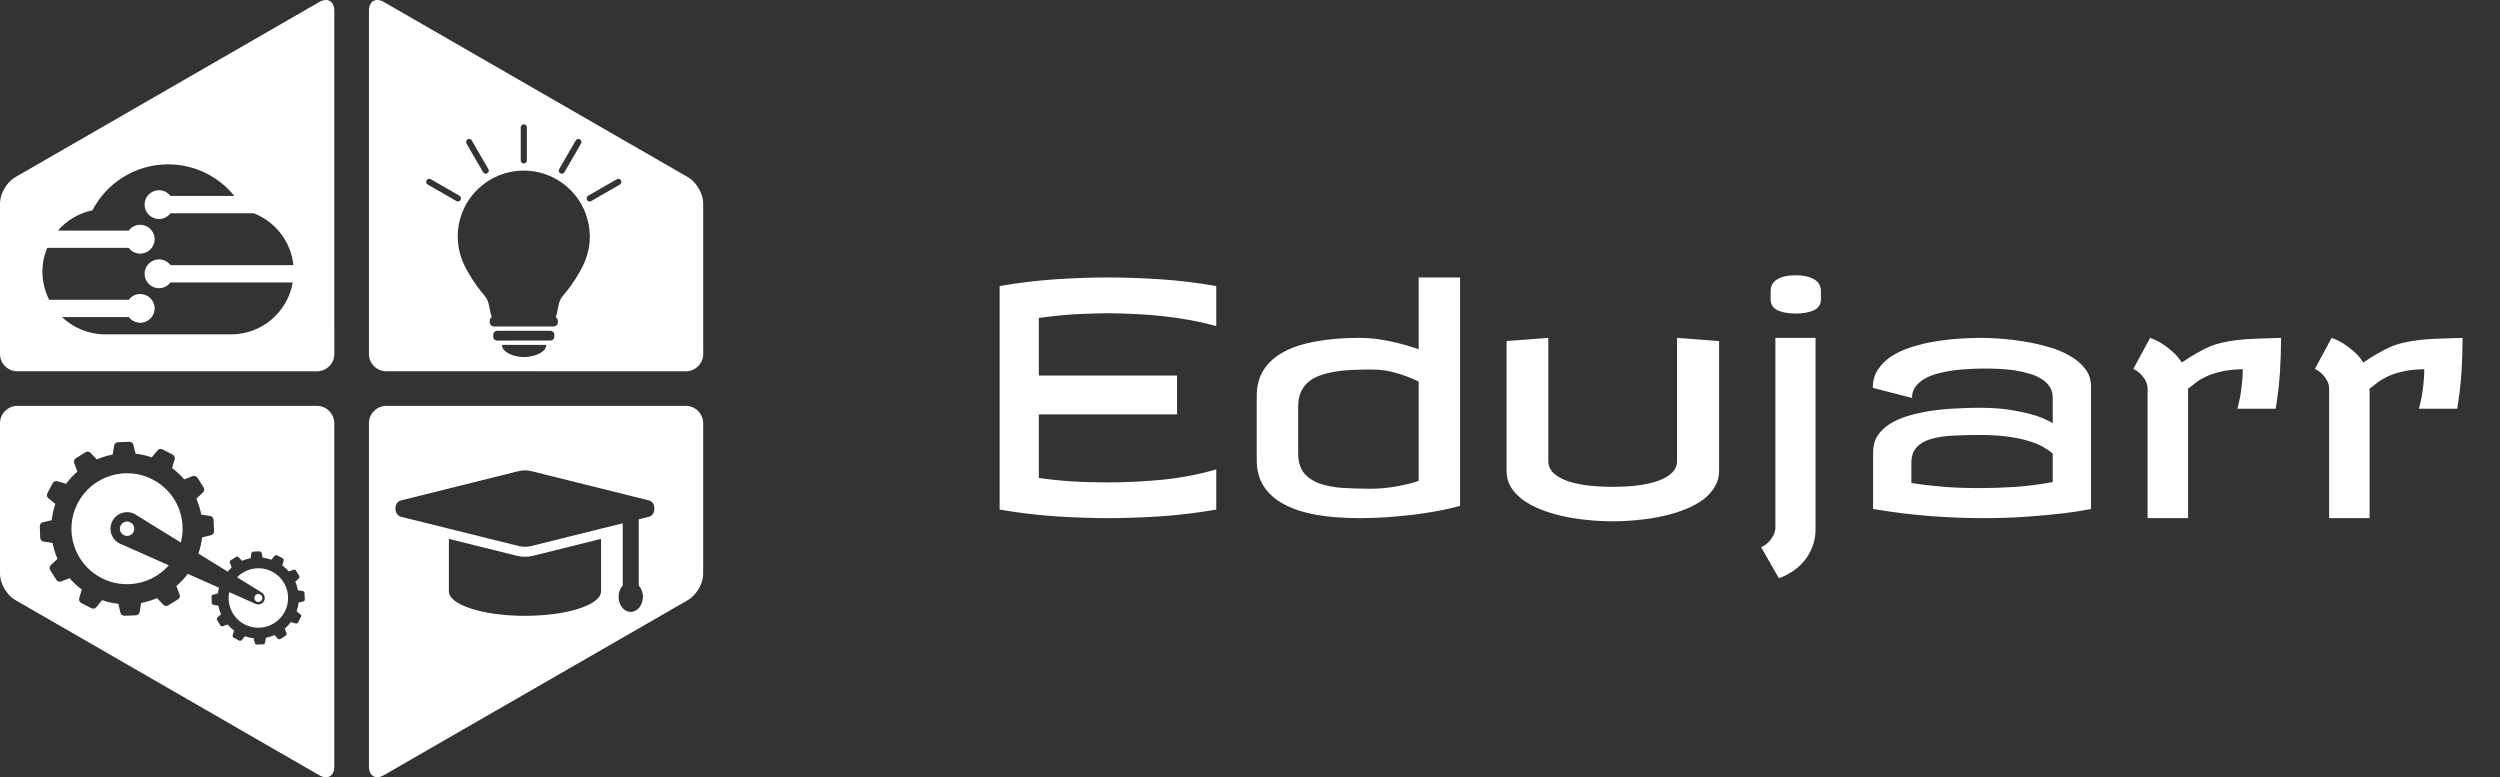 <svg width="193" height="60" viewBox="0 0 193 60" fill="none" xmlns="http://www.w3.org/2000/svg">
<rect x="0" y="0" width="193" height="60" fill="#333333" stroke="none"/>
<path d="M85.522 21.421C86.775 21.421 88.101 21.466 89.501 21.555C90.909 21.645 92.374 21.82 93.895 22.08V25.181C93.212 24.985 92.52 24.827 91.82 24.705C91.12 24.574 90.416 24.473 89.709 24.399C89.009 24.326 88.309 24.273 87.609 24.241C86.909 24.208 86.213 24.188 85.522 24.18C85.188 24.18 84.817 24.188 84.411 24.204C84.012 24.212 83.585 24.229 83.129 24.253C82.681 24.277 82.209 24.314 81.713 24.363C81.216 24.412 80.712 24.473 80.199 24.546V28.989H90.868V31.992H80.199V36.899C80.989 37.013 81.811 37.099 82.665 37.156C83.519 37.213 84.472 37.241 85.522 37.241C86.938 37.241 88.345 37.172 89.745 37.034C91.145 36.895 92.528 36.631 93.895 36.24V39.341C92.374 39.601 90.913 39.776 89.513 39.866C88.113 39.955 86.799 40 85.57 40C84.317 40 82.987 39.955 81.579 39.866C80.179 39.776 78.71 39.601 77.172 39.341V22.08C78.71 21.82 80.179 21.645 81.579 21.555C82.978 21.466 84.293 21.421 85.522 21.421ZM104.979 26.084C105.696 26.084 106.444 26.165 107.226 26.328C108.015 26.491 108.78 26.703 109.521 26.963V21.421H112.719V39.048C112.287 39.178 111.771 39.3 111.168 39.414C110.574 39.528 109.936 39.63 109.252 39.719C108.568 39.801 107.856 39.87 107.116 39.927C106.383 39.976 105.671 40 104.979 40C103.726 40 102.607 39.915 101.623 39.744C100.638 39.565 99.804 39.292 99.12 38.926C98.436 38.56 97.916 38.096 97.558 37.534C97.2 36.973 97.02 36.305 97.02 35.532V30.552C97.02 29.779 97.2 29.111 97.558 28.55C97.916 27.988 98.436 27.524 99.12 27.158C99.804 26.792 100.638 26.523 101.623 26.352C102.607 26.174 103.726 26.084 104.979 26.084ZM105.858 37.73C106.184 37.73 106.514 37.713 106.847 37.681C107.189 37.648 107.519 37.603 107.836 37.546C108.161 37.489 108.467 37.424 108.751 37.351C109.044 37.278 109.301 37.2 109.521 37.119V29.453C108.959 29.185 108.381 28.965 107.787 28.794C107.201 28.615 106.558 28.525 105.858 28.525C105.354 28.525 104.861 28.538 104.381 28.562C103.909 28.578 103.466 28.623 103.051 28.696C102.636 28.761 102.253 28.859 101.903 28.989C101.553 29.111 101.252 29.278 101 29.49C100.756 29.701 100.565 29.962 100.426 30.271C100.288 30.58 100.219 30.951 100.219 31.382V34.971C100.219 35.63 100.369 36.147 100.67 36.521C100.98 36.887 101.391 37.16 101.903 37.339C102.416 37.518 103.014 37.628 103.698 37.669C104.381 37.709 105.102 37.73 105.858 37.73ZM119.53 35.581C119.53 35.955 119.665 36.269 119.933 36.521C120.21 36.773 120.576 36.981 121.032 37.144C121.496 37.298 122.029 37.412 122.631 37.485C123.233 37.55 123.86 37.583 124.511 37.583C125.194 37.583 125.837 37.546 126.439 37.473C127.042 37.392 127.567 37.274 128.014 37.119C128.462 36.956 128.816 36.749 129.076 36.497C129.337 36.244 129.467 35.939 129.467 35.581V26.084L132.714 26.328V36.362C132.714 36.802 132.604 37.205 132.384 37.571C132.173 37.937 131.876 38.267 131.493 38.56C131.111 38.844 130.659 39.093 130.138 39.304C129.617 39.516 129.052 39.691 128.441 39.829C127.839 39.967 127.2 40.069 126.525 40.134C125.858 40.208 125.186 40.244 124.511 40.244C123.827 40.244 123.152 40.208 122.484 40.134C121.817 40.069 121.178 39.967 120.568 39.829C119.966 39.691 119.404 39.516 118.883 39.304C118.362 39.093 117.911 38.844 117.528 38.56C117.146 38.267 116.845 37.941 116.625 37.583C116.413 37.217 116.308 36.81 116.308 36.362V26.328L119.53 26.084V35.581ZM140.16 40.83C140.16 41.196 140.119 41.53 140.038 41.831C139.957 42.14 139.847 42.417 139.708 42.661C139.578 42.913 139.428 43.137 139.257 43.333C139.094 43.528 138.923 43.699 138.744 43.845C138.329 44.187 137.857 44.452 137.328 44.639L135.961 42.246C136.148 42.165 136.315 42.055 136.461 41.916C136.592 41.803 136.714 41.652 136.828 41.465C136.95 41.286 137.027 41.066 137.06 40.806V26.084H140.16V40.83ZM138.622 21.25C139.208 21.25 139.68 21.352 140.038 21.555C140.396 21.75 140.575 22.064 140.575 22.495V23.105C140.575 23.496 140.396 23.777 140.038 23.948C139.68 24.119 139.208 24.204 138.622 24.204C138.036 24.204 137.568 24.119 137.218 23.948C136.868 23.777 136.693 23.496 136.693 23.105V22.495C136.693 22.064 136.868 21.75 137.218 21.555C137.568 21.352 138.036 21.25 138.622 21.25ZM158.471 35.02C158.267 34.84 158.015 34.666 157.714 34.495C157.413 34.324 157.042 34.173 156.603 34.043C156.164 33.905 155.639 33.795 155.028 33.713C154.426 33.624 153.718 33.579 152.904 33.579C152.18 33.579 151.492 33.595 150.841 33.628C150.198 33.652 149.633 33.734 149.145 33.872C148.656 34.002 148.27 34.214 147.985 34.507C147.7 34.8 147.558 35.207 147.558 35.727V37.29C148.274 37.404 149.063 37.498 149.926 37.571C150.788 37.644 151.749 37.681 152.807 37.681C153.653 37.681 154.552 37.652 155.504 37.595C156.465 37.53 157.453 37.404 158.471 37.217V35.02ZM152.978 26.084C153.384 26.084 153.877 26.104 154.455 26.145C155.032 26.186 155.635 26.259 156.261 26.365C156.888 26.462 157.506 26.601 158.117 26.78C158.735 26.951 159.289 27.178 159.777 27.463C160.273 27.74 160.672 28.074 160.973 28.464C161.274 28.855 161.425 29.315 161.425 29.844V39.292C160.741 39.43 159.968 39.548 159.105 39.646C158.365 39.736 157.482 39.817 156.457 39.89C155.431 39.963 154.288 40 153.026 40C151.773 40 150.438 39.947 149.022 39.841C147.615 39.736 146.142 39.552 144.604 39.292V34.898C144.604 34.425 144.713 34.014 144.933 33.665C145.161 33.306 145.47 33.001 145.861 32.749C146.251 32.497 146.711 32.289 147.24 32.127C147.769 31.964 148.339 31.834 148.949 31.736C149.56 31.638 150.194 31.573 150.854 31.541C151.513 31.5 152.172 31.48 152.831 31.48C153.832 31.48 154.682 31.545 155.382 31.675C156.09 31.797 156.676 31.931 157.14 32.078C157.677 32.257 158.121 32.456 158.471 32.676V30.698C158.471 30.365 158.389 30.08 158.227 29.844C158.064 29.6 157.844 29.396 157.567 29.233C157.291 29.062 156.973 28.928 156.615 28.831C156.257 28.725 155.883 28.643 155.492 28.586C155.102 28.529 154.703 28.493 154.296 28.477C153.897 28.46 153.523 28.452 153.173 28.452C152.807 28.452 152.416 28.464 152.001 28.489C151.586 28.505 151.171 28.542 150.756 28.599C150.349 28.656 149.954 28.737 149.572 28.843C149.197 28.94 148.864 29.075 148.571 29.246C148.278 29.416 148.042 29.624 147.863 29.868C147.692 30.104 147.606 30.389 147.606 30.723L144.579 29.941C144.579 29.396 144.713 28.924 144.982 28.525C145.25 28.119 145.604 27.773 146.044 27.488C146.492 27.203 147.004 26.971 147.582 26.792C148.16 26.605 148.758 26.462 149.376 26.365C150.003 26.259 150.626 26.186 151.244 26.145C151.863 26.104 152.44 26.084 152.978 26.084ZM176.098 26.084C176.098 26.93 176.069 27.813 176.012 28.733C175.955 29.644 175.845 30.584 175.683 31.553H172.729C172.802 31.276 172.871 30.975 172.936 30.649C172.985 30.373 173.03 30.051 173.07 29.685C173.119 29.311 173.144 28.916 173.144 28.501C172.427 28.517 171.833 28.586 171.361 28.709C170.897 28.822 170.511 28.961 170.202 29.123C169.892 29.278 169.64 29.437 169.445 29.6C169.25 29.762 169.075 29.893 168.92 29.99V40H165.795V29.917C165.762 29.657 165.685 29.437 165.563 29.258C165.449 29.079 165.327 28.932 165.197 28.818C165.05 28.68 164.883 28.566 164.696 28.477L165.99 26.084C166.291 26.19 166.588 26.332 166.881 26.511C167.134 26.666 167.398 26.865 167.675 27.109C167.96 27.345 168.212 27.638 168.432 27.988C168.847 27.703 169.229 27.463 169.579 27.268C169.929 27.065 170.267 26.894 170.592 26.755C170.926 26.617 171.268 26.511 171.618 26.438C171.976 26.357 172.366 26.291 172.79 26.243C173.221 26.194 173.701 26.161 174.23 26.145C174.767 26.121 175.39 26.1 176.098 26.084ZM190.111 26.084C190.111 26.93 190.083 27.813 190.026 28.733C189.969 29.644 189.859 30.584 189.696 31.553H186.742C186.815 31.276 186.885 30.975 186.95 30.649C186.999 30.373 187.043 30.051 187.084 29.685C187.133 29.311 187.157 28.916 187.157 28.501C186.441 28.517 185.847 28.586 185.375 28.709C184.911 28.822 184.525 28.961 184.215 29.123C183.906 29.278 183.654 29.437 183.458 29.6C183.263 29.762 183.088 29.893 182.934 29.99V40H179.809V29.917C179.776 29.657 179.699 29.437 179.577 29.258C179.463 29.079 179.341 28.932 179.21 28.818C179.064 28.68 178.897 28.566 178.71 28.477L180.004 26.084C180.305 26.19 180.602 26.332 180.895 26.511C181.147 26.666 181.412 26.865 181.688 27.109C181.973 27.345 182.226 27.638 182.445 27.988C182.86 27.703 183.243 27.463 183.593 27.268C183.943 27.065 184.28 26.894 184.606 26.755C184.94 26.617 185.281 26.511 185.631 26.438C185.989 26.357 186.38 26.291 186.803 26.243C187.235 26.194 187.715 26.161 188.244 26.145C188.781 26.121 189.403 26.1 190.111 26.084Z" fill="white"/>
<g clip-path="url(#clip0_1_834)">
<path d="M18.866 48.194C19.989 48.785 21.382 48.357 21.974 47.236C22.567 46.116 22.138 44.728 21.015 44.134C20.093 43.647 18.996 43.858 18.302 44.568L20.175 45.725C20.417 45.852 20.51 46.153 20.381 46.398C20.251 46.643 19.949 46.733 19.706 46.606L17.695 45.714C17.501 46.682 17.944 47.707 18.866 48.194Z" fill="white"/>
<path d="M20.217 46.31C20.296 46.158 20.24 45.972 20.087 45.894C19.935 45.812 19.749 45.871 19.67 46.023C19.591 46.175 19.647 46.361 19.8 46.44C19.949 46.519 20.135 46.459 20.217 46.31Z" fill="white"/>
<path d="M24.465 31.334H1.337C0.601 31.334 0 31.937 0 32.671V44.306C0 45.041 0.522 45.941 1.159 46.31L18.198 56.129L24.648 59.845C25.286 60.214 25.807 59.913 25.807 59.178V45.111V32.677C25.805 31.937 25.204 31.334 24.465 31.334ZM23.424 46.434L23.055 46.521C23.029 46.747 22.978 46.972 22.902 47.191L23.196 47.431C23.252 47.478 23.272 47.569 23.235 47.633L23.009 48.058C22.976 48.123 22.891 48.16 22.82 48.137L22.457 48.03C22.318 48.216 22.16 48.385 21.988 48.534L22.124 48.889C22.149 48.956 22.121 49.044 22.059 49.083L21.653 49.337C21.591 49.376 21.5 49.365 21.45 49.311L21.187 49.035C20.976 49.125 20.756 49.196 20.53 49.238L20.468 49.612C20.457 49.685 20.389 49.748 20.313 49.75L19.834 49.767C19.76 49.77 19.687 49.714 19.67 49.641L19.58 49.275C19.354 49.249 19.128 49.199 18.909 49.123L18.669 49.415C18.624 49.472 18.53 49.491 18.466 49.458L18.04 49.232C17.975 49.199 17.941 49.111 17.961 49.044L18.068 48.681C17.882 48.543 17.713 48.385 17.563 48.213L17.208 48.348C17.14 48.377 17.05 48.346 17.013 48.284L16.759 47.878C16.72 47.816 16.731 47.724 16.785 47.676L17.058 47.417C16.968 47.206 16.9 46.986 16.855 46.761L16.48 46.702C16.407 46.69 16.345 46.62 16.345 46.547L16.325 46.068C16.322 45.995 16.378 45.922 16.449 45.905L16.819 45.818C16.835 45.669 16.866 45.522 16.906 45.376L14.494 44.306C14.235 44.655 13.942 44.968 13.62 45.243L13.871 45.902C13.919 46.032 13.866 46.195 13.75 46.265L12.991 46.741C12.876 46.814 12.703 46.792 12.61 46.693L12.122 46.178C11.73 46.347 11.319 46.474 10.898 46.555L10.786 47.253C10.763 47.389 10.633 47.504 10.498 47.507L9.604 47.541C9.466 47.546 9.327 47.439 9.296 47.307L9.133 46.62C8.712 46.572 8.292 46.479 7.88 46.336L7.435 46.885C7.347 46.989 7.178 47.025 7.057 46.961L6.264 46.544C6.143 46.479 6.075 46.322 6.115 46.189L6.315 45.511C5.965 45.252 5.652 44.959 5.373 44.638L4.713 44.889C4.586 44.937 4.42 44.883 4.349 44.768L3.873 44.01C3.799 43.895 3.822 43.723 3.92 43.63L4.437 43.143C4.267 42.749 4.14 42.341 4.059 41.919L3.359 41.806C3.224 41.784 3.108 41.654 3.105 41.519L3.071 40.627C3.066 40.489 3.17 40.351 3.303 40.32L3.991 40.157C4.039 39.737 4.132 39.318 4.276 38.907L3.729 38.462C3.621 38.375 3.588 38.206 3.653 38.087L4.07 37.297C4.132 37.175 4.293 37.108 4.425 37.147L5.102 37.347C5.362 36.998 5.655 36.686 5.977 36.407L5.726 35.745C5.678 35.619 5.731 35.453 5.847 35.382L6.606 34.907C6.721 34.836 6.893 34.856 6.986 34.954L7.474 35.467C7.866 35.298 8.278 35.171 8.701 35.09L8.814 34.391C8.837 34.256 8.966 34.144 9.102 34.138L9.996 34.104C10.134 34.099 10.269 34.203 10.3 34.338L10.467 35.025C10.887 35.073 11.307 35.166 11.719 35.309L12.165 34.763C12.252 34.659 12.421 34.622 12.543 34.687L13.335 35.104C13.457 35.168 13.524 35.326 13.485 35.458L13.282 36.134C13.631 36.393 13.944 36.686 14.224 37.007L14.884 36.756C14.963 36.725 15.05 36.745 15.126 36.784C15.174 36.809 15.219 36.832 15.248 36.877L15.724 37.634C15.797 37.75 15.775 37.921 15.676 38.014L15.16 38.501C15.332 38.895 15.459 39.304 15.538 39.723L16.238 39.836C16.373 39.858 16.486 39.988 16.491 40.123L16.525 41.015C16.531 41.15 16.427 41.291 16.291 41.322L15.603 41.485C15.555 41.905 15.462 42.321 15.318 42.732L17.574 44.126C17.673 44.013 17.769 43.895 17.879 43.799L17.744 43.445C17.718 43.377 17.746 43.29 17.808 43.25L18.215 42.994C18.277 42.955 18.37 42.966 18.421 43.02L18.683 43.293C18.894 43.203 19.114 43.135 19.34 43.093L19.402 42.718C19.413 42.645 19.484 42.586 19.554 42.58L20.034 42.563C20.107 42.561 20.18 42.617 20.197 42.687L20.285 43.053C20.511 43.079 20.736 43.129 20.956 43.205L21.196 42.913C21.244 42.856 21.334 42.837 21.399 42.873L21.822 43.096C21.887 43.129 21.924 43.217 21.901 43.284L21.794 43.647C21.98 43.785 22.149 43.943 22.296 44.115L22.651 43.979C22.719 43.954 22.809 43.982 22.846 44.044L23.1 44.45C23.139 44.511 23.128 44.604 23.074 44.655L22.798 44.914C22.891 45.125 22.959 45.345 23.001 45.57L23.376 45.629C23.447 45.64 23.509 45.711 23.512 45.784L23.531 46.262C23.551 46.341 23.495 46.417 23.424 46.434Z" fill="white"/>
<path d="M24.645 0.158L1.159 13.69C0.522 14.059 0 14.959 0 15.694V27.329C0 28.063 0.604 28.663 1.337 28.663H9.544H24.468C25.204 28.663 25.807 28.061 25.807 27.329V25.175V0.825C25.805 0.09 25.283 -0.211 24.645 0.158ZM17.831 25.817H8.129C6.831 25.817 5.655 25.305 4.784 24.477H9.939C10.117 24.711 10.385 24.868 10.69 24.905C10.735 24.91 10.78 24.922 10.825 24.922C10.941 24.922 11.048 24.899 11.152 24.868C11.606 24.728 11.939 24.311 11.939 23.81C11.939 23.196 11.44 22.698 10.825 22.698C10.461 22.698 10.142 22.875 9.937 23.143H3.794C3.466 22.49 3.275 21.755 3.275 20.975C3.275 20.322 3.407 19.703 3.641 19.134H9.937C10.14 19.404 10.461 19.579 10.825 19.579C11.443 19.579 11.939 19.081 11.939 18.467C11.939 17.853 11.44 17.355 10.825 17.355C10.461 17.355 10.142 17.532 9.937 17.8H4.47C5.153 17.017 6.081 16.454 7.136 16.235C8.23 14.129 10.436 12.688 12.977 12.688C15.044 12.688 16.889 13.642 18.093 15.128H13.16C12.957 14.858 12.636 14.684 12.275 14.684C11.66 14.684 11.161 15.182 11.161 15.795C11.161 16.409 11.66 16.907 12.275 16.907C12.639 16.907 12.957 16.73 13.16 16.463H19.588C21.247 17.107 22.459 18.636 22.651 20.468H13.16C12.957 20.201 12.636 20.024 12.275 20.024C11.66 20.024 11.161 20.522 11.161 21.138C11.161 21.752 11.66 22.25 12.275 22.25C12.639 22.25 12.957 22.073 13.16 21.805H22.603C22.208 24.086 20.226 25.817 17.831 25.817Z" fill="white"/>
<path d="M53.129 13.69L29.64 0.158C29.003 -0.211 28.481 0.09 28.481 0.825V27.328C28.481 28.063 29.082 28.663 29.821 28.663H41.706H52.949C53.685 28.663 54.288 28.06 54.288 27.328V27.022V15.694C54.285 14.959 53.764 14.058 53.129 13.69ZM45.404 15.114L47.621 13.836C47.733 13.771 47.877 13.808 47.942 13.923C48.007 14.036 47.97 14.179 47.858 14.247L45.641 15.525C45.604 15.545 45.565 15.556 45.522 15.556C45.443 15.556 45.361 15.514 45.319 15.438C45.252 15.322 45.291 15.179 45.404 15.114ZM43.167 13.056L44.448 10.844C44.513 10.731 44.656 10.691 44.769 10.756C44.882 10.821 44.922 10.964 44.857 11.077L43.576 13.29C43.534 13.366 43.452 13.408 43.373 13.408C43.334 13.408 43.294 13.397 43.255 13.377C43.142 13.312 43.102 13.169 43.167 13.056ZM40.2 9.833C40.2 9.703 40.307 9.596 40.437 9.596C40.569 9.596 40.674 9.703 40.674 9.833V12.386C40.674 12.516 40.569 12.623 40.437 12.623C40.307 12.623 40.2 12.516 40.2 12.386V9.833ZM36.102 10.756C36.215 10.691 36.358 10.728 36.423 10.844L37.704 13.056C37.769 13.169 37.729 13.312 37.617 13.377C37.58 13.4 37.538 13.408 37.498 13.408C37.416 13.408 37.337 13.366 37.292 13.29L36.012 11.077C35.952 10.967 35.992 10.821 36.102 10.756ZM33.019 14.244C32.906 14.179 32.867 14.033 32.932 13.92C32.996 13.808 33.14 13.771 33.253 13.833L35.47 15.111C35.583 15.176 35.622 15.319 35.557 15.432C35.515 15.508 35.436 15.55 35.352 15.55C35.312 15.55 35.273 15.542 35.233 15.519L33.019 14.244ZM40.527 27.565C40.505 27.565 40.485 27.568 40.462 27.568C39.661 27.568 38.748 27.191 38.748 26.625H39.517H42.174C42.177 27.176 41.311 27.545 40.527 27.565ZM42.795 26.008C42.795 26.163 42.66 26.293 42.487 26.293H39.162H38.384C38.214 26.293 38.076 26.166 38.076 26.008V25.82C38.076 25.673 38.2 25.552 38.358 25.541C38.367 25.541 38.375 25.535 38.384 25.535H42.487C42.66 25.535 42.795 25.662 42.795 25.82V26.008ZM44.857 20.803C43.604 23.055 43.272 22.602 43.069 23.826C43.02 24.102 42.973 24.322 42.905 24.494C43.001 24.544 43.066 24.632 43.066 24.733V24.922C43.066 25.079 42.913 25.206 42.721 25.206H38.15C38.056 25.206 37.972 25.175 37.913 25.124C37.907 25.121 37.907 25.119 37.904 25.116L37.884 25.096V25.093C37.839 25.045 37.808 24.986 37.808 24.922V24.733C37.808 24.632 37.873 24.544 37.969 24.494C37.904 24.322 37.853 24.105 37.805 23.826C37.6 22.602 37.27 23.055 36.017 20.803C35.597 20.046 35.337 19.187 35.337 18.261C35.337 15.449 37.622 13.171 40.437 13.171C42.617 13.171 44.476 14.54 45.204 16.462C45.415 17.023 45.539 17.628 45.539 18.261C45.536 19.187 45.277 20.049 44.857 20.803Z" fill="white"/>
<path opacity="0.2" d="M22.606 21.808C22.211 24.086 20.226 25.82 17.831 25.82H8.129C6.831 25.82 5.655 25.307 4.784 24.48L9.545 28.666H24.468C25.204 28.666 25.808 28.063 25.808 27.331V25.178L22.609 21.805L22.606 21.808Z" fill="white"/>
<path d="M30.554 39.478L30.557 39.484C30.557 39.481 30.554 39.481 30.554 39.478Z" fill="white"/>
<path opacity="0.2" d="M30.554 39.478L30.557 39.484C30.557 39.481 30.554 39.481 30.554 39.478Z" fill="white"/>
<path d="M52.949 31.334H29.821C29.084 31.334 28.481 31.937 28.481 32.671V59.175C28.481 59.91 29.003 60.211 29.64 59.842L35.983 56.185L38.917 54.496L44.425 51.324L53.129 46.31C53.222 46.257 53.312 46.189 53.4 46.113C53.908 45.677 54.285 44.934 54.285 44.306V42.389V32.671C54.285 31.937 53.685 31.334 52.949 31.334ZM46.402 45.649C46.402 46.699 43.774 47.546 40.527 47.546C37.284 47.546 34.652 46.696 34.652 45.649V41.598L39.893 42.901C40.101 42.952 40.313 42.98 40.527 42.98C40.742 42.98 40.953 42.955 41.162 42.901L46.402 41.598V45.649ZM50.111 39.895L49.313 40.092V45.201C49.51 45.415 49.635 45.728 49.635 46.077C49.635 46.718 49.212 47.242 48.693 47.242C48.173 47.242 47.751 46.721 47.751 46.077C47.751 45.728 47.875 45.412 48.072 45.201V40.401L46.402 40.815L41.041 42.15C40.871 42.192 40.702 42.214 40.527 42.214C40.355 42.214 40.183 42.192 40.017 42.15L34.652 40.815L30.943 39.895C30.839 39.87 30.763 39.807 30.695 39.734C30.633 39.664 30.585 39.58 30.557 39.484L30.554 39.478C30.464 39.143 30.593 38.724 30.94 38.636L40.014 36.376C40.183 36.331 40.355 36.311 40.524 36.311C40.696 36.311 40.868 36.334 41.038 36.376L50.111 38.636C50.289 38.681 50.402 38.814 50.467 38.974C50.602 39.321 50.486 39.799 50.111 39.895Z" fill="white"/>
<path opacity="0.2" d="M50.467 38.977C50.602 39.321 50.489 39.799 50.111 39.895L49.313 40.092V45.201C49.511 45.415 49.635 45.727 49.635 46.077C49.635 46.718 49.212 47.242 48.693 47.242C48.174 47.242 47.751 46.721 47.751 46.077C47.751 45.727 47.875 45.412 48.072 45.201V40.401L46.403 40.815L41.041 42.15C40.872 42.192 40.702 42.214 40.528 42.214C40.355 42.214 40.183 42.192 40.017 42.15L34.652 40.815L30.944 39.895C30.839 39.869 30.763 39.807 30.695 39.734L38.917 54.496L44.425 51.324L53.129 46.31C53.222 46.257 53.313 46.189 53.4 46.113L50.472 38.98H50.467V38.977ZM46.403 45.649C46.403 46.699 43.774 47.546 40.528 47.546C37.284 47.546 34.652 46.696 34.652 45.649V41.598L39.893 42.901C40.102 42.952 40.313 42.98 40.528 42.98C40.742 42.98 40.953 42.955 41.162 42.901L46.403 41.598V45.649Z" fill="white"/>
<path d="M9.319 40.559C9.175 40.83 9.28 41.164 9.55 41.308C9.821 41.452 10.157 41.347 10.301 41.077C10.444 40.807 10.34 40.472 10.069 40.328C9.799 40.185 9.463 40.289 9.319 40.559Z" fill="white"/>
<path d="M13.031 43.642L9.212 41.947C8.586 41.618 8.349 40.844 8.679 40.221C9.009 39.599 9.782 39.36 10.408 39.689L13.961 41.885C14.45 40.008 13.609 37.975 11.815 37.032C9.72 35.926 7.122 36.725 6.013 38.817C4.905 40.908 5.706 43.501 7.802 44.607C9.595 45.55 11.75 45.1 13.031 43.642Z" fill="white"/>
<path opacity="0.2" d="M15.138 36.779C15.185 36.804 15.231 36.826 15.259 36.871L15.736 37.629C15.809 37.744 15.786 37.916 15.688 38.009L15.171 38.496C15.344 38.89 15.47 39.298 15.549 39.717L16.249 39.83C16.384 39.852 16.497 39.982 16.503 40.117L16.537 41.01C16.542 41.145 16.438 41.285 16.302 41.316L15.614 41.48C15.566 41.899 15.473 42.316 15.329 42.727L17.586 44.12C17.684 44.008 17.78 43.889 17.89 43.794L17.755 43.439C17.73 43.371 17.758 43.284 17.82 43.245L18.226 42.989C18.288 42.949 18.381 42.96 18.432 43.014L18.694 43.287C18.906 43.197 19.126 43.129 19.351 43.087L19.413 42.713C19.425 42.639 19.495 42.58 19.566 42.575L20.045 42.558C20.119 42.555 20.192 42.611 20.209 42.682L20.296 43.048C20.522 43.073 20.747 43.124 20.968 43.2L21.207 42.907C21.255 42.85 21.345 42.831 21.41 42.867L21.833 43.09C21.898 43.124 21.935 43.211 21.912 43.278L21.805 43.642C21.991 43.779 22.161 43.937 22.307 44.109L22.663 43.974C22.73 43.948 22.821 43.977 22.857 44.038L23.111 44.444C23.151 44.506 23.139 44.599 23.086 44.649L22.809 44.908C22.902 45.12 22.97 45.339 23.012 45.564L23.387 45.623C23.458 45.635 23.52 45.705 23.523 45.778L23.543 46.257C23.545 46.33 23.489 46.403 23.419 46.42L23.049 46.507C23.024 46.733 22.973 46.958 22.897 47.177L23.19 47.417C23.246 47.464 23.266 47.554 23.23 47.619L23.004 48.044C22.97 48.109 22.885 48.146 22.815 48.123L22.451 48.016C22.313 48.202 22.155 48.371 21.983 48.52L22.118 48.875C22.144 48.942 22.115 49.03 22.053 49.069L21.647 49.322C21.585 49.362 21.495 49.35 21.444 49.297L21.182 49.021C20.97 49.111 20.75 49.182 20.525 49.224L20.463 49.598C20.451 49.671 20.384 49.733 20.308 49.736L19.828 49.753C19.755 49.756 19.681 49.7 19.664 49.626L19.574 49.26C19.349 49.235 19.123 49.184 18.903 49.108L18.663 49.401C18.618 49.458 18.525 49.477 18.46 49.443L18.034 49.218C17.969 49.184 17.936 49.097 17.955 49.03L18.062 48.666C17.876 48.529 17.707 48.371 17.558 48.199L17.202 48.334C17.134 48.362 17.044 48.331 17.008 48.27L16.754 47.864C16.714 47.802 16.726 47.709 16.779 47.661L17.053 47.403C16.962 47.191 16.895 46.972 16.85 46.747L16.474 46.688C16.401 46.676 16.339 46.606 16.339 46.533L16.319 46.054C16.317 45.981 16.373 45.908 16.444 45.891L16.813 45.803C16.83 45.654 16.861 45.508 16.9 45.362L14.489 44.292C14.229 44.641 13.936 44.953 13.614 45.229L13.866 45.888C13.914 46.017 13.86 46.181 13.744 46.251L12.986 46.727C12.87 46.8 12.698 46.778 12.605 46.679L12.117 46.164C11.725 46.333 11.313 46.459 10.893 46.541L10.78 47.239C10.757 47.374 10.628 47.49 10.492 47.493L9.598 47.526C9.46 47.532 9.322 47.425 9.291 47.293L9.127 46.606C8.707 46.558 8.287 46.465 7.875 46.322L7.429 46.87C7.342 46.975 7.173 47.011 7.051 46.946L18.181 56.118L24.631 59.834C25.269 60.203 25.791 59.901 25.791 59.167V45.1L15.126 36.764L15.138 36.779Z" fill="white"/>
<path opacity="0.2" d="M45.201 16.462C45.413 17.023 45.537 17.628 45.537 18.261C45.537 19.187 45.275 20.049 44.857 20.803C43.605 23.055 43.272 22.602 43.069 23.827C43.021 24.102 42.973 24.322 42.905 24.494C43.001 24.544 43.066 24.632 43.066 24.733V24.922C43.066 25.079 42.914 25.206 42.722 25.206H38.15C38.057 25.206 37.972 25.175 37.913 25.124L38.359 25.541C38.367 25.541 38.376 25.535 38.384 25.535H42.488C42.66 25.535 42.795 25.662 42.795 25.82V26.008C42.795 26.163 42.66 26.293 42.488 26.293H39.163L39.518 26.625H42.175C42.175 27.177 41.309 27.545 40.525 27.565L41.704 28.663H52.946C53.682 28.663 54.286 28.06 54.286 27.328V27.022L45.201 16.462Z" fill="white"/>
</g>
<defs>
<clipPath id="clip0_1_834">
<rect width="54.286" height="60" fill="white"/>
</clipPath>
</defs>
</svg>
